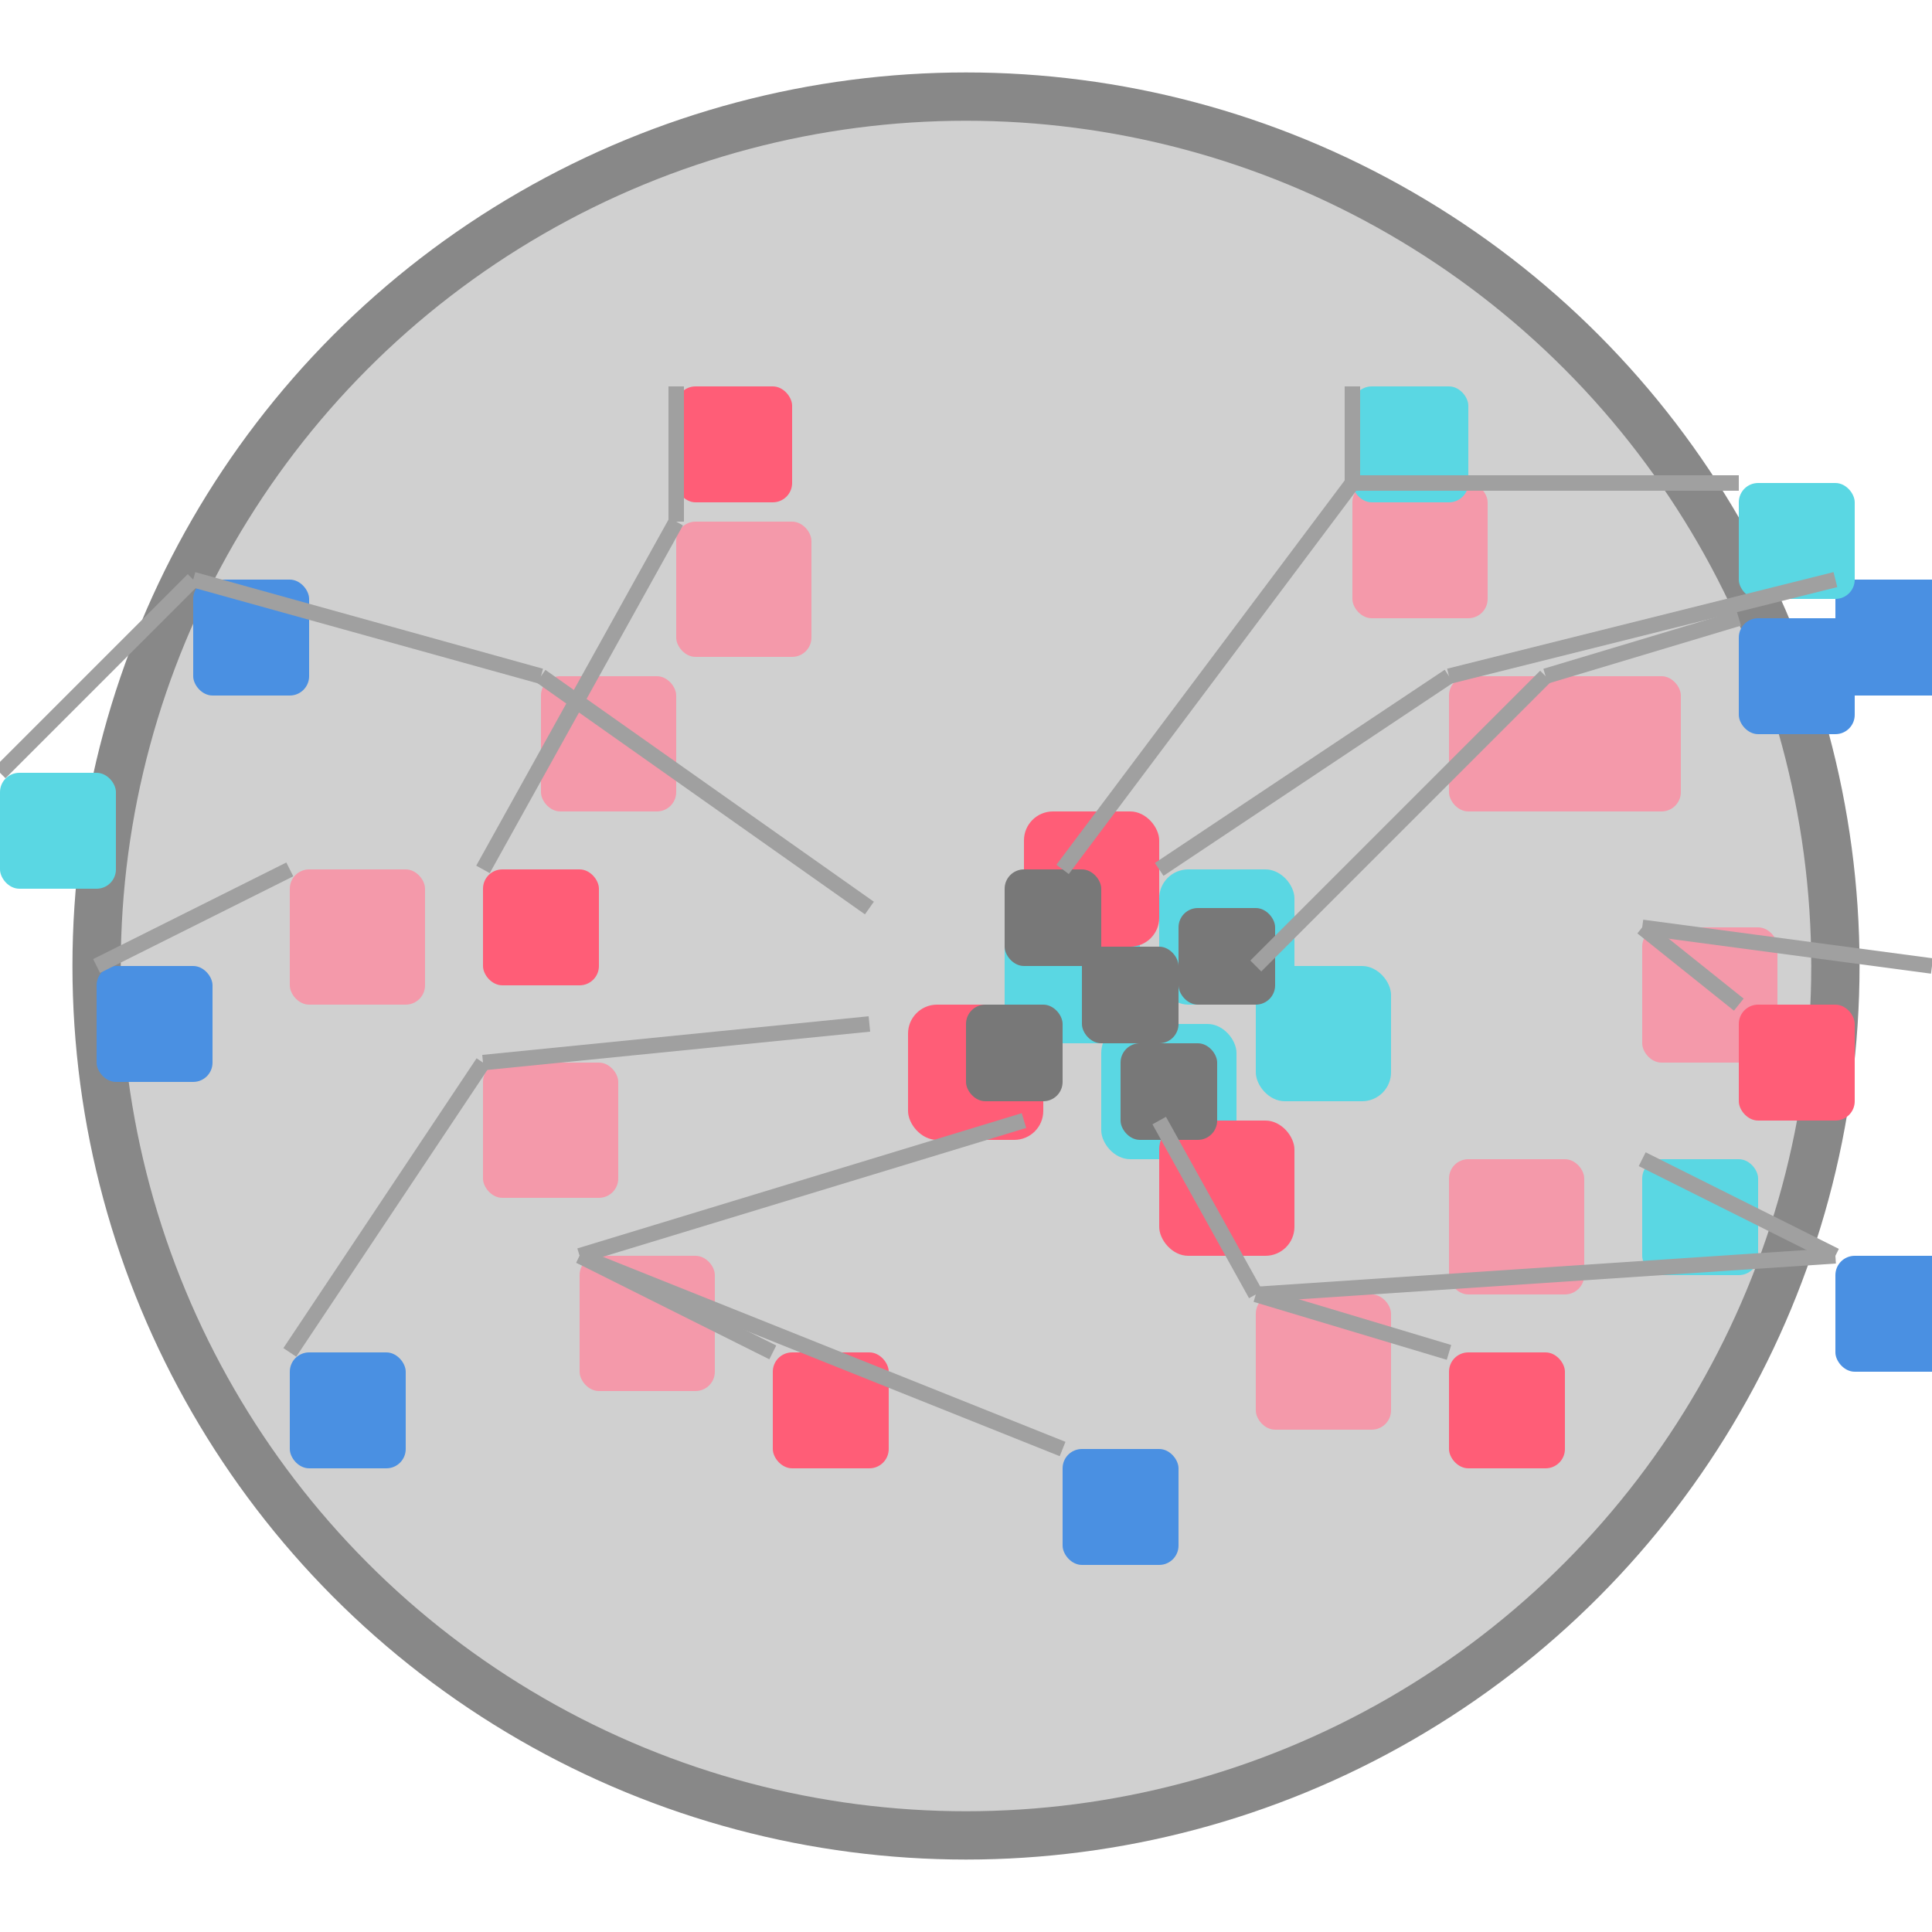 <svg viewBox="170 100 100 100" xmlns="http://www.w3.org/2000/svg" xmlns:xlink="http://www.w3.org/1999/xlink">
    <!-- Iris circle with border -->
    <circle cx="220" cy="150" r="45" fill="#d0d0d0" stroke="#888888" stroke-width="2.5"/>

    <!-- Cluster of central nodes - tighter together and shifted right to form pupil -->
    <rect x="230" y="145" width="7" height="7" fill="#5ad7e3" rx="1.5" ry="1.5"/>
    <rect x="222" y="147" width="7" height="7" fill="#5ad7e3" rx="1.5" ry="1.5"/>
    <rect x="227" y="153" width="7" height="7" fill="#5ad7e3" rx="1.5" ry="1.5"/>
    <rect x="235" y="150" width="7" height="7" fill="#5ad7e3" rx="1.5" ry="1.5"/>
    <rect x="223" y="142" width="7" height="7" fill="#ff5d77" rx="1.5" ry="1.5"/>
    <rect x="217" y="152" width="7" height="7" fill="#ff5d77" rx="1.5" ry="1.5"/>
    <rect x="230" y="158" width="7" height="7" fill="#ff5d77" rx="1.5" ry="1.5"/>

    <!-- Gray nodes in center -->
    <rect x="226" y="149" width="5" height="5" fill="#787878" rx="1" ry="1"/>
    <rect x="222" y="145" width="5" height="5" fill="#787878" rx="1" ry="1"/>
    <rect x="231" y="147" width="5" height="5" fill="#787878" rx="1" ry="1"/>
    <rect x="220" y="152" width="5" height="5" fill="#787878" rx="1" ry="1"/>
    <rect x="228" y="154" width="5" height="5" fill="#787878" rx="1" ry="1"/>

    <!-- Mid-layer pink nodes -->
    <rect x="245" y="135" width="7" height="7" fill="#f499aa" rx="1" ry="1"/>
    <rect x="198" y="135" width="7" height="7" fill="#f499aa" rx="1" ry="1"/>
    <rect x="195" y="155" width="7" height="7" fill="#f499aa" rx="1" ry="1"/>
    <rect x="245" y="160" width="7" height="7" fill="#f499aa" rx="1" ry="1"/>
    <rect x="240" y="125" width="7" height="7" fill="#f499aa" rx="1" ry="1"/>
    <rect x="205" y="127" width="7" height="7" fill="#f499aa" rx="1" ry="1"/>
    <rect x="185" y="145" width="7" height="7" fill="#f499aa" rx="1" ry="1"/>
    <rect x="200" y="165" width="7" height="7" fill="#f499aa" rx="1" ry="1"/>
    <rect x="235" y="167" width="7" height="7" fill="#f499aa" rx="1" ry="1"/>
    <rect x="255" y="148" width="7" height="7" fill="#f499aa" rx="1" ry="1"/>
    <rect x="250" y="135" width="7" height="7" fill="#f499aa" rx="1" ry="1"/>

    <!-- Mid-outer network nodes visible in iris -->
    <rect x="265" y="130" width="6" height="6" fill="#4a90e2" rx="1" ry="1"/>
    <rect x="180" y="130" width="6" height="6" fill="#4a90e2" rx="1" ry="1"/>
    <rect x="175" y="150" width="6" height="6" fill="#4a90e2" rx="1" ry="1"/>
    <rect x="185" y="170" width="6" height="6" fill="#4a90e2" rx="1" ry="1"/>
    <rect x="225" y="175" width="6" height="6" fill="#4a90e2" rx="1" ry="1"/>
    <rect x="265" y="165" width="6" height="6" fill="#4a90e2" rx="1" ry="1"/>
    <rect x="270" y="150" width="6" height="6" fill="#4a90e2" rx="1" ry="1"/>
    <rect x="260" y="132" width="6" height="6" fill="#4a90e2" rx="1" ry="1"/>

    <!-- Additional teal nodes within iris area -->
    <rect x="170" y="140" width="6" height="6" fill="#5ad7e3" rx="1" ry="1"/>
    <rect x="255" y="160" width="6" height="6" fill="#5ad7e3" rx="1" ry="1"/>
    <rect x="260" y="125" width="6" height="6" fill="#5ad7e3" rx="1" ry="1"/>
    <rect x="240" y="120" width="6" height="6" fill="#5ad7e3" rx="1" ry="1"/>

    <!-- Additional red nodes within iris area -->
    <rect x="205" y="120" width="6" height="6" fill="#ff5d77" rx="1" ry="1"/>
    <rect x="195" y="145" width="6" height="6" fill="#ff5d77" rx="1" ry="1"/>
    <rect x="210" y="170" width="6" height="6" fill="#ff5d77" rx="1" ry="1"/>
    <rect x="245" y="170" width="6" height="6" fill="#ff5d77" rx="1" ry="1"/>
    <rect x="260" y="152" width="6" height="6" fill="#ff5d77" rx="1" ry="1"/>

    <!-- Connecting lines - central to mid -->
    <line x1="225" y1="145" x2="240" y2="125" stroke="#a0a0a0" stroke-width="0.8"/>
    <line x1="215" y1="147" x2="198" y2="135" stroke="#a0a0a0" stroke-width="0.8"/>
    <line x1="215" y1="153" x2="195" y2="155" stroke="#a0a0a0" stroke-width="0.8"/>
    <line x1="223" y1="158" x2="200" y2="165" stroke="#a0a0a0" stroke-width="0.8"/>
    <line x1="230" y1="158" x2="235" y2="167" stroke="#a0a0a0" stroke-width="0.8"/>
    <line x1="235" y1="150" x2="250" y2="135" stroke="#a0a0a0" stroke-width="0.8"/>
    <line x1="230" y1="145" x2="245" y2="135" stroke="#a0a0a0" stroke-width="0.8"/>

    <!-- Mid to outer connections -->
    <line x1="245" y1="135" x2="265" y2="130" stroke="#a0a0a0" stroke-width="0.8"/>
    <line x1="240" y1="125" x2="260" y2="125" stroke="#a0a0a0" stroke-width="0.8"/>
    <line x1="198" y1="135" x2="180" y2="130" stroke="#a0a0a0" stroke-width="0.8"/>
    <line x1="185" y1="145" x2="175" y2="150" stroke="#a0a0a0" stroke-width="0.8"/>
    <line x1="195" y1="155" x2="185" y2="170" stroke="#a0a0a0" stroke-width="0.8"/>
    <line x1="200" y1="165" x2="225" y2="175" stroke="#a0a0a0" stroke-width="0.8"/>
    <line x1="235" y1="167" x2="265" y2="165" stroke="#a0a0a0" stroke-width="0.8"/>
    <line x1="255" y1="148" x2="270" y2="150" stroke="#a0a0a0" stroke-width="0.8"/>
    <line x1="250" y1="135" x2="260" y2="132" stroke="#a0a0a0" stroke-width="0.8"/>

    <!-- Additional connections for completeness -->
    <line x1="205" y1="127" x2="205" y2="120" stroke="#a0a0a0" stroke-width="0.8"/>
    <line x1="205" y1="127" x2="195" y2="145" stroke="#a0a0a0" stroke-width="0.8"/>
    <line x1="200" y1="165" x2="210" y2="170" stroke="#a0a0a0" stroke-width="0.8"/>
    <line x1="235" y1="167" x2="245" y2="170" stroke="#a0a0a0" stroke-width="0.8"/>
    <line x1="255" y1="148" x2="260" y2="152" stroke="#a0a0a0" stroke-width="0.8"/>
    <line x1="240" y1="125" x2="240" y2="120" stroke="#a0a0a0" stroke-width="0.8"/>
    <line x1="180" y1="130" x2="170" y2="140" stroke="#a0a0a0" stroke-width="0.8"/>
    <line x1="265" y1="165" x2="255" y2="160" stroke="#a0a0a0" stroke-width="0.8"/>
</svg>
